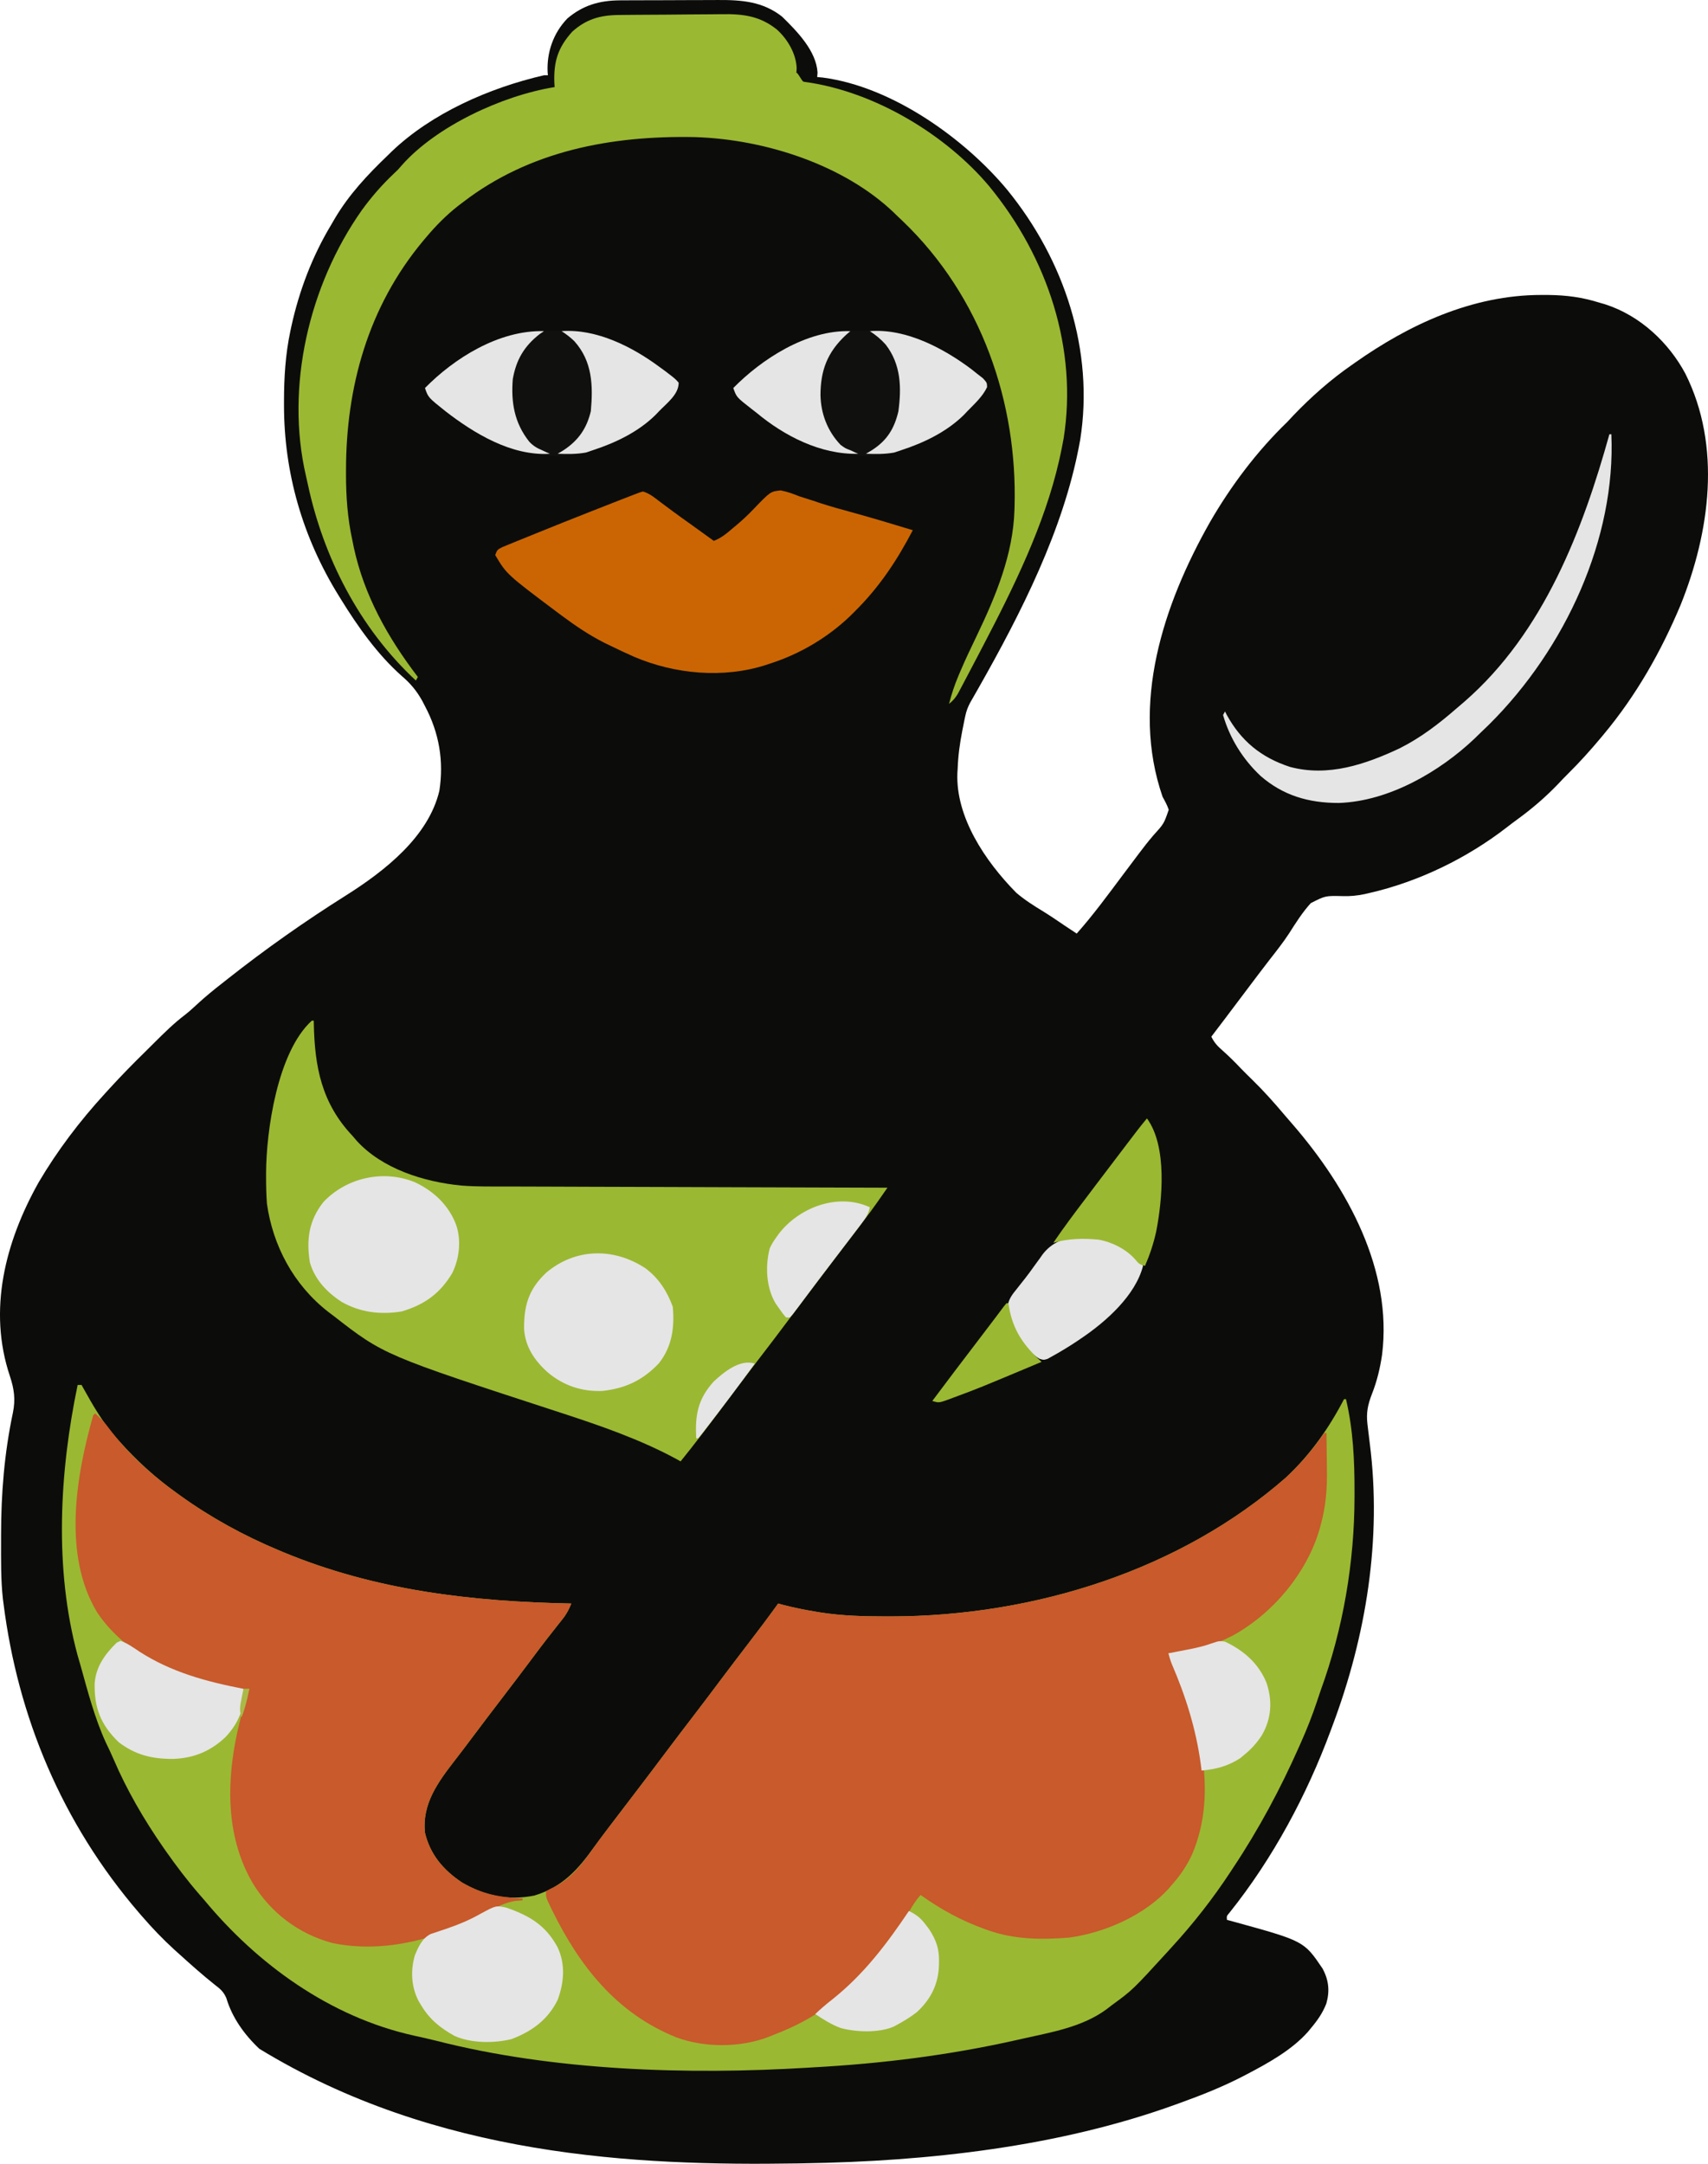 <svg width="120" height="152" viewBox="0 0 120 152" fill="none" xmlns="http://www.w3.org/2000/svg">
<path d="M43.557 0.024C43.696 0.023 43.696 0.023 43.838 0.022C44.144 0.02 44.45 0.02 44.755 0.019C44.913 0.018 44.913 0.018 45.074 0.018C45.63 0.016 46.186 0.015 46.743 0.014C47.314 0.014 47.885 0.011 48.457 0.007C48.899 0.005 49.341 0.004 49.783 0.004C49.993 0.003 50.204 0.002 50.414 0.001C52.128 -0.012 53.605 0.111 54.946 1.168C56.031 2.227 57.35 3.587 57.439 5.1C57.431 5.203 57.422 5.306 57.413 5.412C57.545 5.424 57.676 5.436 57.812 5.449C62.751 6.101 67.815 9.794 70.748 13.314C74.82 18.297 76.875 24.677 75.895 30.878C75.822 31.296 75.738 31.712 75.647 32.127C75.626 32.222 75.605 32.316 75.584 32.414C74.245 38.316 71.21 44.058 68.159 49.365C67.988 49.692 67.888 49.964 67.814 50.318C67.78 50.479 67.78 50.479 67.745 50.644C67.723 50.756 67.701 50.869 67.678 50.985C67.643 51.159 67.643 51.159 67.607 51.338C67.435 52.215 67.316 53.082 67.284 53.973C67.277 54.086 67.27 54.198 67.263 54.315C67.145 57.393 69.2 60.481 71.397 62.711C71.985 63.215 72.638 63.628 73.308 64.035C73.802 64.34 74.277 64.666 74.755 64.99C74.928 65.105 75.101 65.22 75.274 65.335C75.397 65.416 75.52 65.498 75.647 65.582C76.801 64.281 77.819 62.891 78.852 61.51C79.12 61.151 79.39 60.794 79.66 60.436C79.783 60.274 79.905 60.111 80.026 59.948C80.346 59.519 80.676 59.101 81.025 58.692C81.774 57.867 81.774 57.867 82.112 56.882C82.002 56.555 81.847 56.275 81.679 55.97C79.432 49.465 81.706 42.504 85.02 36.66C86.484 34.132 88.296 31.71 90.452 29.63C90.596 29.477 90.739 29.324 90.881 29.17C92.119 27.88 93.48 26.672 94.977 25.635C95.049 25.584 95.122 25.533 95.197 25.48C98.966 22.82 103.436 20.714 108.3 20.72C108.462 20.72 108.625 20.72 108.792 20.721C110.072 20.737 111.178 20.883 112.387 21.266C112.512 21.302 112.637 21.338 112.766 21.375C115.267 22.176 117.261 24.104 118.405 26.24C120.966 31.339 120.135 37.377 118.076 42.494C116.712 45.746 114.978 48.825 112.661 51.601C112.6 51.675 112.539 51.748 112.475 51.824C111.753 52.687 111.007 53.52 110.2 54.319C109.94 54.576 109.689 54.839 109.44 55.104C108.569 56.009 107.634 56.812 106.601 57.563C106.354 57.743 106.11 57.927 105.869 58.115C103.103 60.259 99.698 61.941 96.167 62.742C96.072 62.764 95.976 62.786 95.877 62.809C95.346 62.919 94.868 62.969 94.323 62.95C93.115 62.922 93.115 62.922 92.092 63.444C91.498 64.099 91.037 64.831 90.571 65.566C90.152 66.206 89.676 66.808 89.201 67.416C89.018 67.655 88.835 67.895 88.651 68.134C88.563 68.25 88.474 68.366 88.383 68.485C87.903 69.116 87.427 69.75 86.952 70.383C86.341 71.199 85.725 72.012 85.106 72.823C85.3 73.229 85.534 73.486 85.886 73.79C86.337 74.191 86.757 74.604 87.167 75.04C87.427 75.31 87.695 75.572 87.964 75.835C88.787 76.637 89.537 77.479 90.27 78.35C90.445 78.556 90.621 78.759 90.799 78.962C94.719 83.485 97.838 89.256 97.102 95.159C96.961 96.115 96.748 97.015 96.39 97.922C96.097 98.677 95.98 99.245 96.073 100.037C96.082 100.116 96.091 100.195 96.101 100.276C96.145 100.654 96.191 101.032 96.239 101.41C97.09 108.1 95.992 114.916 93.606 121.259C93.564 121.372 93.522 121.486 93.478 121.603C91.816 126.085 89.442 130.54 86.38 134.365C86.178 134.601 86.178 134.601 86.203 134.866C86.342 134.904 86.481 134.941 86.625 134.98C91.611 136.353 91.611 136.353 92.912 138.275C93.358 139.089 93.435 139.862 93.186 140.741C92.936 141.397 92.559 141.932 92.097 142.481C92.03 142.563 91.963 142.644 91.894 142.729C90.758 144.009 89.121 144.917 87.573 145.726C87.457 145.788 87.457 145.788 87.337 145.85C85.914 146.587 84.434 147.176 82.912 147.724C82.749 147.783 82.749 147.783 82.582 147.844C74.38 150.81 65.224 151.83 56.454 151.968C56.225 151.972 56.225 151.972 55.992 151.976C44.679 152.153 30.654 151.513 18.222 143.924C17.156 142.922 16.304 141.718 15.902 140.361C15.705 139.908 15.486 139.728 15.078 139.414C14.229 138.738 13.426 138.024 12.627 137.3C12.507 137.192 12.387 137.084 12.262 136.972C11.442 136.227 10.697 135.446 9.98 134.616C9.87 134.49 9.87 134.49 9.758 134.361C4.33 128.042 1.25 120.579 0.246 112.645C0.232 112.533 0.217 112.422 0.202 112.307C0.052 110.953 0.076 109.588 0.075 108.229C0.075 108.093 0.075 107.957 0.075 107.817C0.077 104.914 0.303 102.096 0.907 99.24C1.099 98.3 0.994 97.563 0.69 96.654C-0.853 92.03 0.352 87.273 2.714 83.059C4.025 80.832 5.597 78.757 7.375 76.818C7.49 76.691 7.605 76.565 7.724 76.435C8.519 75.567 9.342 74.724 10.188 73.897C10.408 73.68 10.626 73.463 10.844 73.245C11.537 72.555 12.221 71.879 13.011 71.279C13.319 71.037 13.601 70.777 13.887 70.513C14.436 70.008 15.007 69.539 15.601 69.078C15.74 68.968 15.879 68.858 16.019 68.748C18.654 66.67 21.397 64.734 24.265 62.929C27.091 61.149 30.109 58.757 30.869 55.549C31.19 53.472 30.859 51.488 29.858 49.604C29.796 49.484 29.734 49.364 29.67 49.241C29.281 48.541 28.856 48.024 28.23 47.49C26.513 45.969 25.132 44.008 23.963 42.114C23.908 42.025 23.853 41.937 23.797 41.846C21.248 37.724 19.957 33.205 19.953 28.483C19.953 28.384 19.953 28.284 19.953 28.181C19.955 26.518 20.052 24.9 20.399 23.264C20.422 23.155 20.444 23.047 20.468 22.936C21.019 20.432 21.928 18.013 23.278 15.773C23.366 15.622 23.454 15.471 23.542 15.32C24.531 13.656 25.828 12.268 27.253 10.905C27.345 10.815 27.436 10.726 27.53 10.633C30.323 7.967 34.344 6.18 38.221 5.287C38.311 5.287 38.402 5.287 38.495 5.287C38.489 5.216 38.482 5.145 38.475 5.071C38.408 3.697 38.86 2.335 39.866 1.293C40.946 0.381 42.096 0.032 43.557 0.024Z" fill="#0C0D0A"/>
<path d="M5.456 97.29C5.547 97.29 5.637 97.29 5.73 97.29C5.766 97.355 5.802 97.42 5.839 97.486C6.535 98.736 7.222 99.944 8.198 101.035C8.255 101.1 8.313 101.165 8.372 101.231C9.599 102.605 10.913 103.812 12.448 104.905C12.526 104.962 12.604 105.018 12.685 105.076C14.809 106.603 17.119 107.871 19.577 108.9C19.683 108.944 19.789 108.989 19.898 109.035C26.38 111.725 33.097 112.506 40.14 112.645C39.98 113.036 39.811 113.373 39.542 113.711C39.478 113.792 39.414 113.874 39.348 113.958C39.279 114.045 39.209 114.132 39.138 114.221C38.987 114.412 38.837 114.603 38.688 114.795C38.61 114.893 38.533 114.992 38.453 115.093C38.083 115.568 37.724 116.049 37.364 116.53C36.696 117.424 36.021 118.312 35.342 119.199C34.594 120.176 33.849 121.155 33.113 122.14C32.74 122.639 32.364 123.136 31.981 123.628C30.755 125.211 29.642 126.725 29.858 128.749C30.213 130.244 31.117 131.349 32.463 132.244C34.052 133.162 35.67 133.537 37.549 133.157C39.578 132.533 40.638 131.291 41.769 129.711C42.042 129.332 42.325 128.958 42.608 128.585C42.67 128.503 42.732 128.42 42.796 128.336C43.459 127.46 44.128 126.588 44.795 125.715C45.445 124.865 46.089 124.012 46.73 123.157C47.409 122.251 48.097 121.352 48.785 120.453C49.43 119.61 50.069 118.764 50.704 117.915C51.304 117.115 51.912 116.319 52.521 115.524C53.251 114.572 53.974 113.617 54.672 112.645C54.754 112.668 54.836 112.69 54.92 112.714C55.722 112.925 56.524 113.089 57.345 113.222C57.484 113.245 57.484 113.245 57.626 113.269C59.167 113.512 60.711 113.549 62.272 113.55C62.377 113.55 62.482 113.55 62.59 113.55C72.76 113.537 82.979 110.248 90.35 103.79C92.077 102.175 93.368 100.32 94.428 98.289C94.474 98.289 94.519 98.289 94.566 98.289C95.072 100.428 95.17 102.615 95.165 104.796C95.165 104.914 95.165 105.031 95.165 105.153C95.159 109.739 94.372 114.405 92.783 118.762C92.697 119.017 92.612 119.272 92.526 119.528C92.202 120.497 91.832 121.443 91.412 122.382C91.366 122.486 91.32 122.591 91.273 122.698C89.95 125.679 88.444 128.494 86.614 131.245C86.52 131.388 86.52 131.388 86.424 131.534C85.222 133.36 83.862 135.103 82.364 136.738C82.251 136.863 82.138 136.988 82.021 137.117C79.569 139.797 79.569 139.797 78.115 140.858C77.996 140.95 77.877 141.042 77.754 141.138C76.041 142.404 73.876 142.757 71.774 143.23C71.654 143.257 71.534 143.284 71.41 143.312C66.706 144.371 61.974 144.963 57.14 145.227C56.963 145.238 56.963 145.238 56.783 145.249C48.284 145.768 38.886 145.464 30.664 143.362C30.149 143.231 29.631 143.118 29.111 143.004C23.137 141.688 18.041 137.923 14.367 133.492C14.259 133.368 14.15 133.244 14.039 133.115C13.169 132.115 12.379 131.073 11.625 129.997C11.549 129.889 11.549 129.889 11.472 129.778C10.114 127.82 8.909 125.751 7.985 123.592C7.813 123.191 7.627 122.799 7.435 122.406C6.647 120.683 6.169 118.829 5.666 117.023C5.597 116.779 5.526 116.535 5.454 116.292C3.799 110.211 4.178 103.399 5.456 97.29Z" fill="#9BB832"/>
<path d="M93.057 100.661C93.103 100.661 93.148 100.661 93.195 100.661C93.205 101.284 93.212 101.908 93.217 102.531C93.219 102.743 93.222 102.954 93.225 103.165C93.249 104.549 93.16 105.803 92.783 107.152C92.754 107.259 92.725 107.366 92.694 107.476C91.816 110.445 89.507 113.298 86.614 114.892C85.134 115.65 83.785 116.055 82.09 116.14C82.15 116.265 82.21 116.389 82.271 116.517C84.239 120.687 85.633 125.832 83.769 130.231C83.411 131.022 82.954 131.704 82.364 132.369C82.244 132.511 82.244 132.511 82.122 132.655C80.465 134.497 77.673 135.771 75.098 136.114C73.187 136.266 71.283 136.248 69.478 135.615C69.388 135.583 69.298 135.552 69.205 135.519C67.539 134.926 66.089 134.122 64.68 133.118C64.334 133.501 64.089 133.91 63.835 134.346C62.662 136.353 61.213 138.111 59.47 139.734C59.368 139.835 59.266 139.936 59.16 140.039C57.766 141.385 56.119 142.27 54.261 142.98C54.155 143.022 54.049 143.064 53.94 143.108C51.969 143.848 49.518 143.849 47.544 143.13C43.267 141.424 40.691 138.034 38.829 134.265C38.758 134.12 38.758 134.12 38.685 133.973C38.358 133.291 38.358 133.291 38.358 132.868C38.619 132.707 38.619 132.707 38.975 132.541C40.182 131.909 40.879 130.959 41.625 129.913C41.945 129.466 42.275 129.025 42.608 128.585C42.67 128.503 42.732 128.42 42.796 128.336C43.459 127.46 44.127 126.588 44.795 125.715C45.445 124.866 46.089 124.012 46.73 123.157C47.408 122.251 48.096 121.352 48.785 120.453C49.43 119.61 50.068 118.764 50.704 117.915C51.304 117.115 51.912 116.319 52.521 115.524C53.251 114.572 53.974 113.617 54.672 112.645C54.754 112.668 54.835 112.69 54.92 112.714C55.721 112.925 56.524 113.089 57.345 113.222C57.484 113.245 57.484 113.245 57.625 113.269C59.167 113.512 60.711 113.549 62.272 113.55C62.377 113.55 62.481 113.55 62.59 113.55C72.76 113.538 82.979 110.249 90.35 103.79C91.267 102.936 92.103 101.983 92.819 100.983C92.897 100.877 92.976 100.77 93.057 100.661Z" fill="#C85A2B"/>
<path d="M21.907 71.699C21.953 71.699 21.998 71.699 22.044 71.699C22.046 71.813 22.046 71.813 22.048 71.929C22.111 74.913 22.578 77.491 24.786 79.813C24.917 79.968 24.917 79.968 25.051 80.126C26.835 82.088 29.731 83.023 32.422 83.284C33.507 83.368 34.601 83.348 35.689 83.349C35.981 83.35 36.273 83.351 36.565 83.352C37.352 83.356 38.139 83.358 38.925 83.359C39.75 83.361 40.574 83.365 41.399 83.368C42.957 83.374 44.516 83.378 46.074 83.382C47.85 83.387 49.625 83.393 51.4 83.4C55.05 83.412 58.7 83.424 62.349 83.434C62.197 83.653 62.044 83.872 61.891 84.091C61.806 84.213 61.721 84.335 61.633 84.46C61.336 84.884 61.028 85.299 60.713 85.712C60.651 85.794 60.589 85.876 60.525 85.96C59.858 86.838 59.188 87.713 58.518 88.588C57.566 89.833 56.626 91.086 55.687 92.34C54.774 93.559 53.854 94.773 52.922 95.981C52.15 96.984 51.391 97.995 50.633 99.007C49.712 100.236 48.789 101.461 47.818 102.658C47.714 102.601 47.611 102.543 47.504 102.484C44.928 101.094 42.166 100.145 39.356 99.229C26.97 95.19 26.97 95.19 23.415 92.422C23.301 92.336 23.187 92.25 23.069 92.162C20.597 90.239 19.166 87.468 18.754 84.557C18.707 83.928 18.694 83.3 18.694 82.669C18.694 82.582 18.694 82.495 18.694 82.405C18.705 79.445 19.488 73.903 21.907 71.699Z" fill="#9BB832"/>
<path d="M6.689 99.288C7.068 99.616 7.37 99.944 7.658 100.341C8.986 102.096 10.606 103.594 12.447 104.905C12.526 104.962 12.604 105.018 12.684 105.076C14.808 106.603 17.118 107.871 19.576 108.9C19.682 108.944 19.788 108.989 19.898 109.035C26.38 111.724 33.096 112.506 40.14 112.645C39.979 113.036 39.811 113.373 39.542 113.711C39.477 113.792 39.413 113.874 39.347 113.958C39.278 114.045 39.209 114.132 39.137 114.221C38.987 114.412 38.837 114.603 38.687 114.795C38.609 114.893 38.532 114.992 38.452 115.093C38.083 115.568 37.723 116.049 37.364 116.53C36.695 117.424 36.02 118.312 35.342 119.199C34.593 120.176 33.848 121.155 33.112 122.14C32.74 122.639 32.363 123.136 31.98 123.628C30.755 125.211 29.642 126.725 29.858 128.749C30.213 130.244 31.117 131.349 32.463 132.244C33.877 133.062 35.06 133.272 36.712 133.368C36.712 133.409 36.712 133.45 36.712 133.492C36.534 133.508 36.356 133.523 36.173 133.539C35.434 133.672 34.884 133.964 34.253 134.319C31.036 136.119 27.152 137.265 23.379 136.501C20.918 135.841 19.004 134.324 17.766 132.306C15.381 128.237 16.047 123.284 17.383 119.012C17.428 118.888 17.473 118.764 17.52 118.637C17.364 118.642 17.208 118.648 17.048 118.653C16.4 118.652 15.82 118.535 15.198 118.38C15.029 118.338 15.029 118.338 14.856 118.295C11.62 117.464 8.626 115.946 6.827 113.269C4.388 109.238 5.341 103.674 6.552 99.412C6.598 99.371 6.643 99.33 6.689 99.288Z" fill="#C85A2B"/>
<path d="M43.432 1.054C43.53 1.053 43.628 1.052 43.729 1.05C44.053 1.046 44.378 1.044 44.702 1.041C44.813 1.041 44.924 1.04 45.039 1.039C45.629 1.035 46.218 1.032 46.808 1.029C47.293 1.027 47.779 1.023 48.264 1.016C48.853 1.009 49.441 1.005 50.029 1.004C50.252 1.003 50.475 1 50.698 0.997C52.221 0.972 53.394 1.124 54.58 2.073C55.354 2.771 55.93 3.786 55.972 4.779C55.966 4.888 55.961 4.998 55.954 5.111C56.088 5.123 56.335 5.732 56.472 5.744C61.489 6.402 66.52 9.531 69.499 13.083C73.634 18.111 75.722 24.548 74.727 30.804C74.652 31.226 74.567 31.645 74.475 32.063C74.443 32.207 74.443 32.207 74.411 32.353C73.375 36.889 71.22 41.252 69.044 45.414C68.96 45.574 68.877 45.734 68.794 45.893C68.574 46.315 68.353 46.736 68.13 47.157C68.044 47.322 67.957 47.486 67.871 47.65C67.751 47.879 67.629 48.108 67.508 48.337C67.438 48.469 67.368 48.6 67.296 48.736C67.116 49.031 66.956 49.226 66.677 49.444C66.85 48.776 67.058 48.136 67.329 47.495C67.365 47.408 67.402 47.322 67.439 47.233C67.811 46.355 68.224 45.492 68.639 44.63C69.982 41.83 71.176 38.933 71.272 35.842C71.275 35.755 71.278 35.668 71.28 35.579C71.486 28.314 68.98 20.843 63.396 15.506C63.284 15.4 63.172 15.295 63.056 15.186C62.933 15.065 62.933 15.065 62.807 14.942C59.33 11.611 53.809 9.785 48.824 9.631C42.873 9.511 37.196 10.629 32.56 14.179C32.444 14.267 32.328 14.355 32.208 14.446C31.337 15.128 30.611 15.869 29.915 16.698C29.859 16.764 29.803 16.831 29.745 16.899C25.837 21.571 24.316 27.226 24.31 33.008C24.31 33.157 24.31 33.157 24.309 33.31C24.31 34.897 24.418 36.424 24.762 37.983C24.81 38.22 24.81 38.22 24.859 38.463C25.579 41.803 27.231 44.776 29.358 47.555C29.312 47.638 29.266 47.721 29.218 47.807C25.214 44.082 22.717 39.102 21.634 34.048C21.588 33.831 21.54 33.615 21.489 33.399C20.054 27.202 21.684 20.066 25.421 14.764C26.092 13.842 26.817 13.004 27.66 12.206C27.972 11.914 27.972 11.914 28.254 11.584C30.649 8.891 35.231 6.721 38.966 6.118C38.959 6.006 38.953 5.893 38.946 5.777C38.899 4.334 39.192 3.342 40.21 2.22C41.16 1.369 42.128 1.069 43.432 1.054Z" fill="#9BB832"/>
<path d="M45.203 34.535C45.683 34.685 46.043 35.002 46.429 35.294C46.613 35.431 46.796 35.567 46.98 35.703C47.073 35.773 47.166 35.842 47.262 35.914C47.7 36.238 48.144 36.554 48.589 36.87C49.111 37.243 49.631 37.616 50.148 37.994C50.691 37.791 51.08 37.45 51.502 37.089C51.579 37.025 51.657 36.96 51.737 36.894C52.171 36.529 52.574 36.154 52.959 35.745C54.131 34.528 54.131 34.528 54.848 34.45C55.327 34.545 55.733 34.69 56.18 34.873C56.499 34.976 56.819 35.077 57.14 35.177C57.3 35.231 57.46 35.285 57.625 35.341C58.368 35.586 59.125 35.789 59.881 35.997C61.305 36.394 62.72 36.811 64.131 37.245C63.022 39.368 61.777 41.256 60.019 42.987C59.913 43.093 59.807 43.198 59.698 43.306C58.152 44.777 56.231 45.929 54.124 46.608C54.021 46.642 53.918 46.676 53.812 46.712C50.816 47.677 47.402 47.358 44.545 46.135C43.984 45.888 43.432 45.627 42.882 45.359C42.736 45.288 42.59 45.217 42.439 45.144C41.366 44.598 40.404 43.944 39.455 43.237C39.377 43.179 39.298 43.121 39.218 43.061C35.598 40.346 35.598 40.346 34.794 38.993C34.931 38.618 34.931 38.618 35.312 38.424C35.481 38.353 35.652 38.284 35.823 38.216C35.915 38.178 36.006 38.141 36.101 38.102C36.401 37.979 36.703 37.858 37.004 37.736C37.212 37.652 37.419 37.568 37.626 37.483C38.935 36.95 40.249 36.427 41.565 35.91C45.1 34.521 45.1 34.521 45.203 34.535Z" fill="#CB6503"/>
<path d="M67.267 25.253C67.504 25.419 67.738 25.588 67.97 25.76C68.103 25.856 68.235 25.952 68.372 26.051C69.106 26.61 69.106 26.61 69.341 26.884C69.348 27.699 68.525 28.308 67.97 28.881C67.885 28.971 67.8 29.06 67.712 29.152C66.015 30.822 63.372 31.94 60.884 32.056C57.412 31.928 54.606 30.255 52.112 28.2C51.8 27.889 51.654 27.657 51.519 27.258C55.795 22.903 61.929 21.835 67.267 25.253Z" fill="#10110E"/>
<path d="M45.606 25.253C45.843 25.419 46.077 25.588 46.309 25.76C46.442 25.856 46.574 25.952 46.711 26.051C47.445 26.61 47.445 26.61 47.68 26.884C47.687 27.699 46.864 28.308 46.309 28.881C46.224 28.971 46.139 29.06 46.051 29.152C44.354 30.822 41.711 31.94 39.223 32.056C35.752 31.928 32.945 30.255 30.451 28.2C30.139 27.889 29.993 27.657 29.858 27.258C34.134 22.903 40.268 21.835 45.606 25.253Z" fill="#10110E"/>
<path d="M45.355 89.099C46.306 89.814 46.881 90.738 47.269 91.798C47.398 93.225 47.229 94.594 46.284 95.777C45.186 96.928 43.995 97.526 42.319 97.712C40.844 97.766 39.579 97.322 38.495 96.417C37.545 95.577 36.904 94.597 36.823 93.376C36.801 91.767 37.116 90.581 38.383 89.396C40.422 87.686 43.102 87.613 45.355 89.099Z" fill="#E5E5E5"/>
<path d="M29.172 83.059C30.541 83.712 31.555 84.719 32.051 86.055C32.419 87.135 32.276 88.403 31.777 89.426C30.945 90.821 29.887 91.63 28.229 92.125C26.717 92.374 25.315 92.192 24.014 91.462C22.936 90.764 22.107 89.858 21.77 88.677C21.521 87.101 21.685 85.746 22.729 84.433C24.322 82.749 26.916 82.124 29.172 83.059Z" fill="#E5E5E5"/>
<path d="M35.578 134.008C37.263 134.596 38.339 135.271 39.159 136.761C39.739 137.956 39.636 139.266 39.181 140.483C38.515 141.844 37.421 142.685 35.924 143.247C34.691 143.546 33.092 143.537 31.938 143.02C30.9 142.444 30.169 141.836 29.584 140.858C29.528 140.764 29.471 140.671 29.413 140.575C28.889 139.572 28.837 138.427 29.146 137.357C29.385 136.787 29.649 136.161 30.264 135.857C30.364 135.824 30.465 135.791 30.568 135.757C30.681 135.719 30.793 135.68 30.909 135.641C31.029 135.601 31.149 135.562 31.272 135.521C32.167 135.215 32.983 134.885 33.791 134.421C34.852 133.85 34.852 133.85 35.578 134.008Z" fill="#E5E5E5"/>
<path d="M113.073 30.504C113.119 30.504 113.164 30.504 113.21 30.504C113.529 37.812 110.004 45.541 104.625 50.891C104.381 51.129 104.135 51.365 103.888 51.601C103.787 51.699 103.686 51.798 103.582 51.9C101.19 54.169 97.612 56.291 94.067 56.406C91.923 56.413 90.139 55.87 88.577 54.519C87.309 53.333 86.388 51.837 85.929 50.228C85.997 50.104 85.997 50.104 86.066 49.978C86.108 50.06 86.15 50.141 86.193 50.226C87.178 52.015 88.562 53.2 90.63 53.873C93.326 54.595 95.945 53.688 98.336 52.568C99.825 51.818 101.095 50.841 102.319 49.776C102.509 49.611 102.701 49.448 102.893 49.285C108.487 44.413 111.223 37.158 113.073 30.504Z" fill="#E5E5E5"/>
<path d="M8.472 115.267C8.971 115.442 9.379 115.747 9.809 116.031C12.044 117.464 14.462 118.122 17.109 118.637C17.203 119.948 16.794 121.001 15.862 122.008C14.841 122.983 13.662 123.51 12.17 123.559C10.667 123.569 9.499 123.274 8.335 122.382C7.047 121.133 6.614 119.934 6.652 118.237C6.743 117.089 7.352 116.224 8.198 115.392C8.288 115.35 8.379 115.309 8.472 115.267Z" fill="#E5E5E5"/>
<path d="M78.582 87.464C79.21 87.82 80.013 88.286 80.308 88.926C79.774 90.996 77.732 92.83 75.922 94.044C75.804 94.124 75.687 94.203 75.566 94.285C75.019 94.644 74.459 94.982 73.882 95.301C73.739 95.38 73.739 95.38 73.592 95.461C73.317 95.542 73.317 95.542 73.028 95.45C72.661 95.228 72.383 94.962 72.083 94.669C71.967 94.561 71.851 94.452 71.732 94.341C71.067 93.595 70.782 92.651 70.805 91.702C70.877 91.244 71.134 90.91 71.432 90.549C71.493 90.471 71.554 90.394 71.617 90.313C71.748 90.146 71.88 89.98 72.013 89.814C72.229 89.539 72.432 89.259 72.634 88.975C72.773 88.785 72.912 88.594 73.051 88.403C73.145 88.269 73.145 88.269 73.241 88.132C74.454 86.512 76.83 86.61 78.582 87.464Z" fill="#E5E5E5"/>
<path d="M86.066 115.321C87.437 115.972 88.441 116.888 88.982 118.213C89.408 119.49 89.336 120.72 88.652 121.903C88.312 122.425 87.935 122.848 87.437 123.256C87.335 123.341 87.233 123.426 87.128 123.514C86.265 124.068 85.46 124.281 84.421 124.38C84.401 124.222 84.381 124.065 84.36 123.903C84.024 121.453 83.309 119.165 82.318 116.871C82.224 116.63 82.154 116.389 82.09 116.141C82.256 116.109 82.421 116.077 82.592 116.044C82.813 116.001 83.034 115.958 83.256 115.914C83.418 115.883 83.418 115.883 83.584 115.852C84.129 115.744 84.643 115.62 85.162 115.433C85.655 115.267 85.655 115.267 86.066 115.321Z" fill="#E5E5E5"/>
<path d="M63.857 134.242C64.394 134.5 64.699 134.753 65.04 135.209C65.118 135.311 65.196 135.414 65.276 135.519C65.773 136.278 65.987 136.898 65.974 137.768C65.972 137.861 65.971 137.954 65.97 138.05C65.926 139.363 65.425 140.42 64.406 141.357C63.971 141.689 63.523 141.969 63.035 142.231C62.909 142.299 62.909 142.299 62.78 142.368C61.74 142.817 60.152 142.757 59.068 142.465C58.414 142.227 57.843 141.858 57.277 141.482C57.659 141.123 58.05 140.785 58.468 140.46C60.705 138.683 62.318 136.531 63.857 134.242Z" fill="#E5E5E5"/>
<path d="M80.582 78.565C82.027 80.539 81.662 84.324 81.227 86.533C81.041 87.364 80.787 88.137 80.445 88.927C80.034 88.802 80.034 88.802 79.751 88.466C79.134 87.764 78.159 87.259 77.191 87.084C76.093 86.977 75.057 87.002 74.002 87.304C74.725 86.243 75.495 85.215 76.275 84.189C76.518 83.869 76.76 83.548 77.001 83.227C77.711 82.284 78.426 81.345 79.143 80.406C79.238 80.281 79.333 80.157 79.431 80.028C79.566 79.851 79.566 79.851 79.704 79.671C79.784 79.566 79.864 79.461 79.947 79.353C80.153 79.087 80.366 78.825 80.582 78.565Z" fill="#9BB832"/>
<path d="M61.115 23.264C63.678 23.055 66.341 24.503 68.246 25.933C68.381 26.041 68.516 26.149 68.656 26.26C68.789 26.363 68.923 26.467 69.061 26.574C69.341 26.884 69.341 26.884 69.35 27.193C69.045 27.849 68.483 28.352 67.97 28.881C67.885 28.971 67.8 29.06 67.712 29.153C66.524 30.321 64.94 31.097 63.309 31.628C63.148 31.681 62.987 31.736 62.821 31.791C62.159 31.912 61.514 31.897 60.841 31.877C61.045 31.753 61.045 31.753 61.253 31.628C62.34 30.936 62.84 30.078 63.118 28.902C63.342 27.251 63.313 25.603 62.221 24.2C61.893 23.835 61.54 23.537 61.115 23.264Z" fill="#E5E5E5"/>
<path d="M39.455 23.263C41.927 23.079 44.457 24.388 46.31 25.76C46.442 25.856 46.575 25.952 46.711 26.051C47.445 26.61 47.445 26.61 47.681 26.883C47.688 27.699 46.865 28.308 46.31 28.881C46.224 28.97 46.139 29.06 46.051 29.152C44.864 30.321 43.279 31.096 41.649 31.627C41.487 31.681 41.326 31.735 41.16 31.791C40.499 31.912 39.853 31.897 39.181 31.877C39.385 31.753 39.385 31.753 39.592 31.627C40.664 30.927 41.234 30.055 41.511 28.881C41.668 27.113 41.635 25.394 40.35 23.965C40.075 23.699 39.782 23.474 39.455 23.263Z" fill="#E5E5E5"/>
<path d="M59.745 23.264C59.6 23.387 59.6 23.387 59.453 23.513C58.117 24.743 57.649 26.036 57.645 27.756C57.672 29.044 58.123 30.273 59.059 31.253C59.399 31.499 59.399 31.499 59.745 31.627C59.849 31.676 59.954 31.725 60.062 31.776C60.176 31.826 60.176 31.826 60.293 31.877C57.633 31.945 55.076 30.599 53.164 29.006C53.037 28.907 52.91 28.809 52.779 28.708C51.747 27.901 51.747 27.901 51.519 27.258C53.486 25.255 56.654 23.161 59.745 23.264Z" fill="#E5E5E5"/>
<path d="M38.221 23.263C38.077 23.36 38.077 23.36 37.929 23.458C36.808 24.324 36.26 25.304 36.027 26.634C35.9 28.242 36.123 29.696 37.191 31.036C37.456 31.313 37.716 31.477 38.084 31.627C38.188 31.676 38.293 31.725 38.401 31.775C38.515 31.826 38.515 31.826 38.632 31.877C35.915 32.045 33.284 30.424 31.302 28.892C30.082 27.919 30.082 27.919 29.858 27.258C31.896 25.182 35.045 23.175 38.221 23.263Z" fill="#E5E5E5"/>
<path d="M61.115 84.807C61.027 85.248 60.834 85.539 60.558 85.907C60.459 86.039 60.361 86.171 60.259 86.307C59.689 87.059 59.116 87.809 58.541 88.558C57.843 89.471 57.151 90.386 56.464 91.306C56.396 91.397 56.328 91.487 56.258 91.581C56.2 91.659 56.141 91.738 56.081 91.819C56.023 91.894 55.965 91.969 55.906 92.047C55.836 92.139 55.767 92.231 55.695 92.326C55.629 92.399 55.563 92.472 55.494 92.547C55.404 92.547 55.313 92.547 55.22 92.547C54.993 92.277 54.993 92.277 54.74 91.915C54.657 91.797 54.574 91.68 54.488 91.559C53.823 90.43 53.756 88.933 54.081 87.692C54.208 87.414 54.351 87.179 54.535 86.929C54.596 86.843 54.657 86.756 54.721 86.667C56.088 84.881 58.806 83.747 61.115 84.807Z" fill="#E5E5E5"/>
<path d="M70.712 91.548C70.757 91.548 70.802 91.548 70.849 91.548C70.869 91.677 70.869 91.677 70.889 91.809C71.175 93.441 71.903 94.513 73.179 95.668C68.744 97.529 68.744 97.529 67.027 98.164C66.918 98.206 66.808 98.247 66.695 98.29C65.964 98.554 65.964 98.554 65.502 98.414C66.559 97.001 67.623 95.594 68.697 94.192C69.095 93.672 69.493 93.152 69.886 92.628C69.945 92.551 70.003 92.474 70.063 92.394C70.211 92.197 70.358 91.999 70.505 91.802C70.573 91.718 70.642 91.634 70.712 91.548Z" fill="#9BB832"/>
<path d="M53.027 95.792C51.928 97.307 50.803 98.805 49.651 100.286C49.593 100.362 49.534 100.438 49.474 100.515C49.337 100.691 49.194 100.864 49.051 101.035C49.006 101.035 48.961 101.035 48.914 101.035C48.831 99.449 49.004 98.311 50.139 97.054C50.823 96.417 51.987 95.442 53.027 95.792Z" fill="#E5E5E5"/>
<path d="M17.109 118.637C17.244 118.637 17.38 118.637 17.52 118.637C17.381 119.32 17.236 119.981 16.971 120.634C16.798 120.178 16.868 119.824 16.963 119.355C16.99 119.22 17.016 119.086 17.044 118.947C17.065 118.845 17.087 118.743 17.109 118.637Z" fill="#AAB947"/>
</svg>
